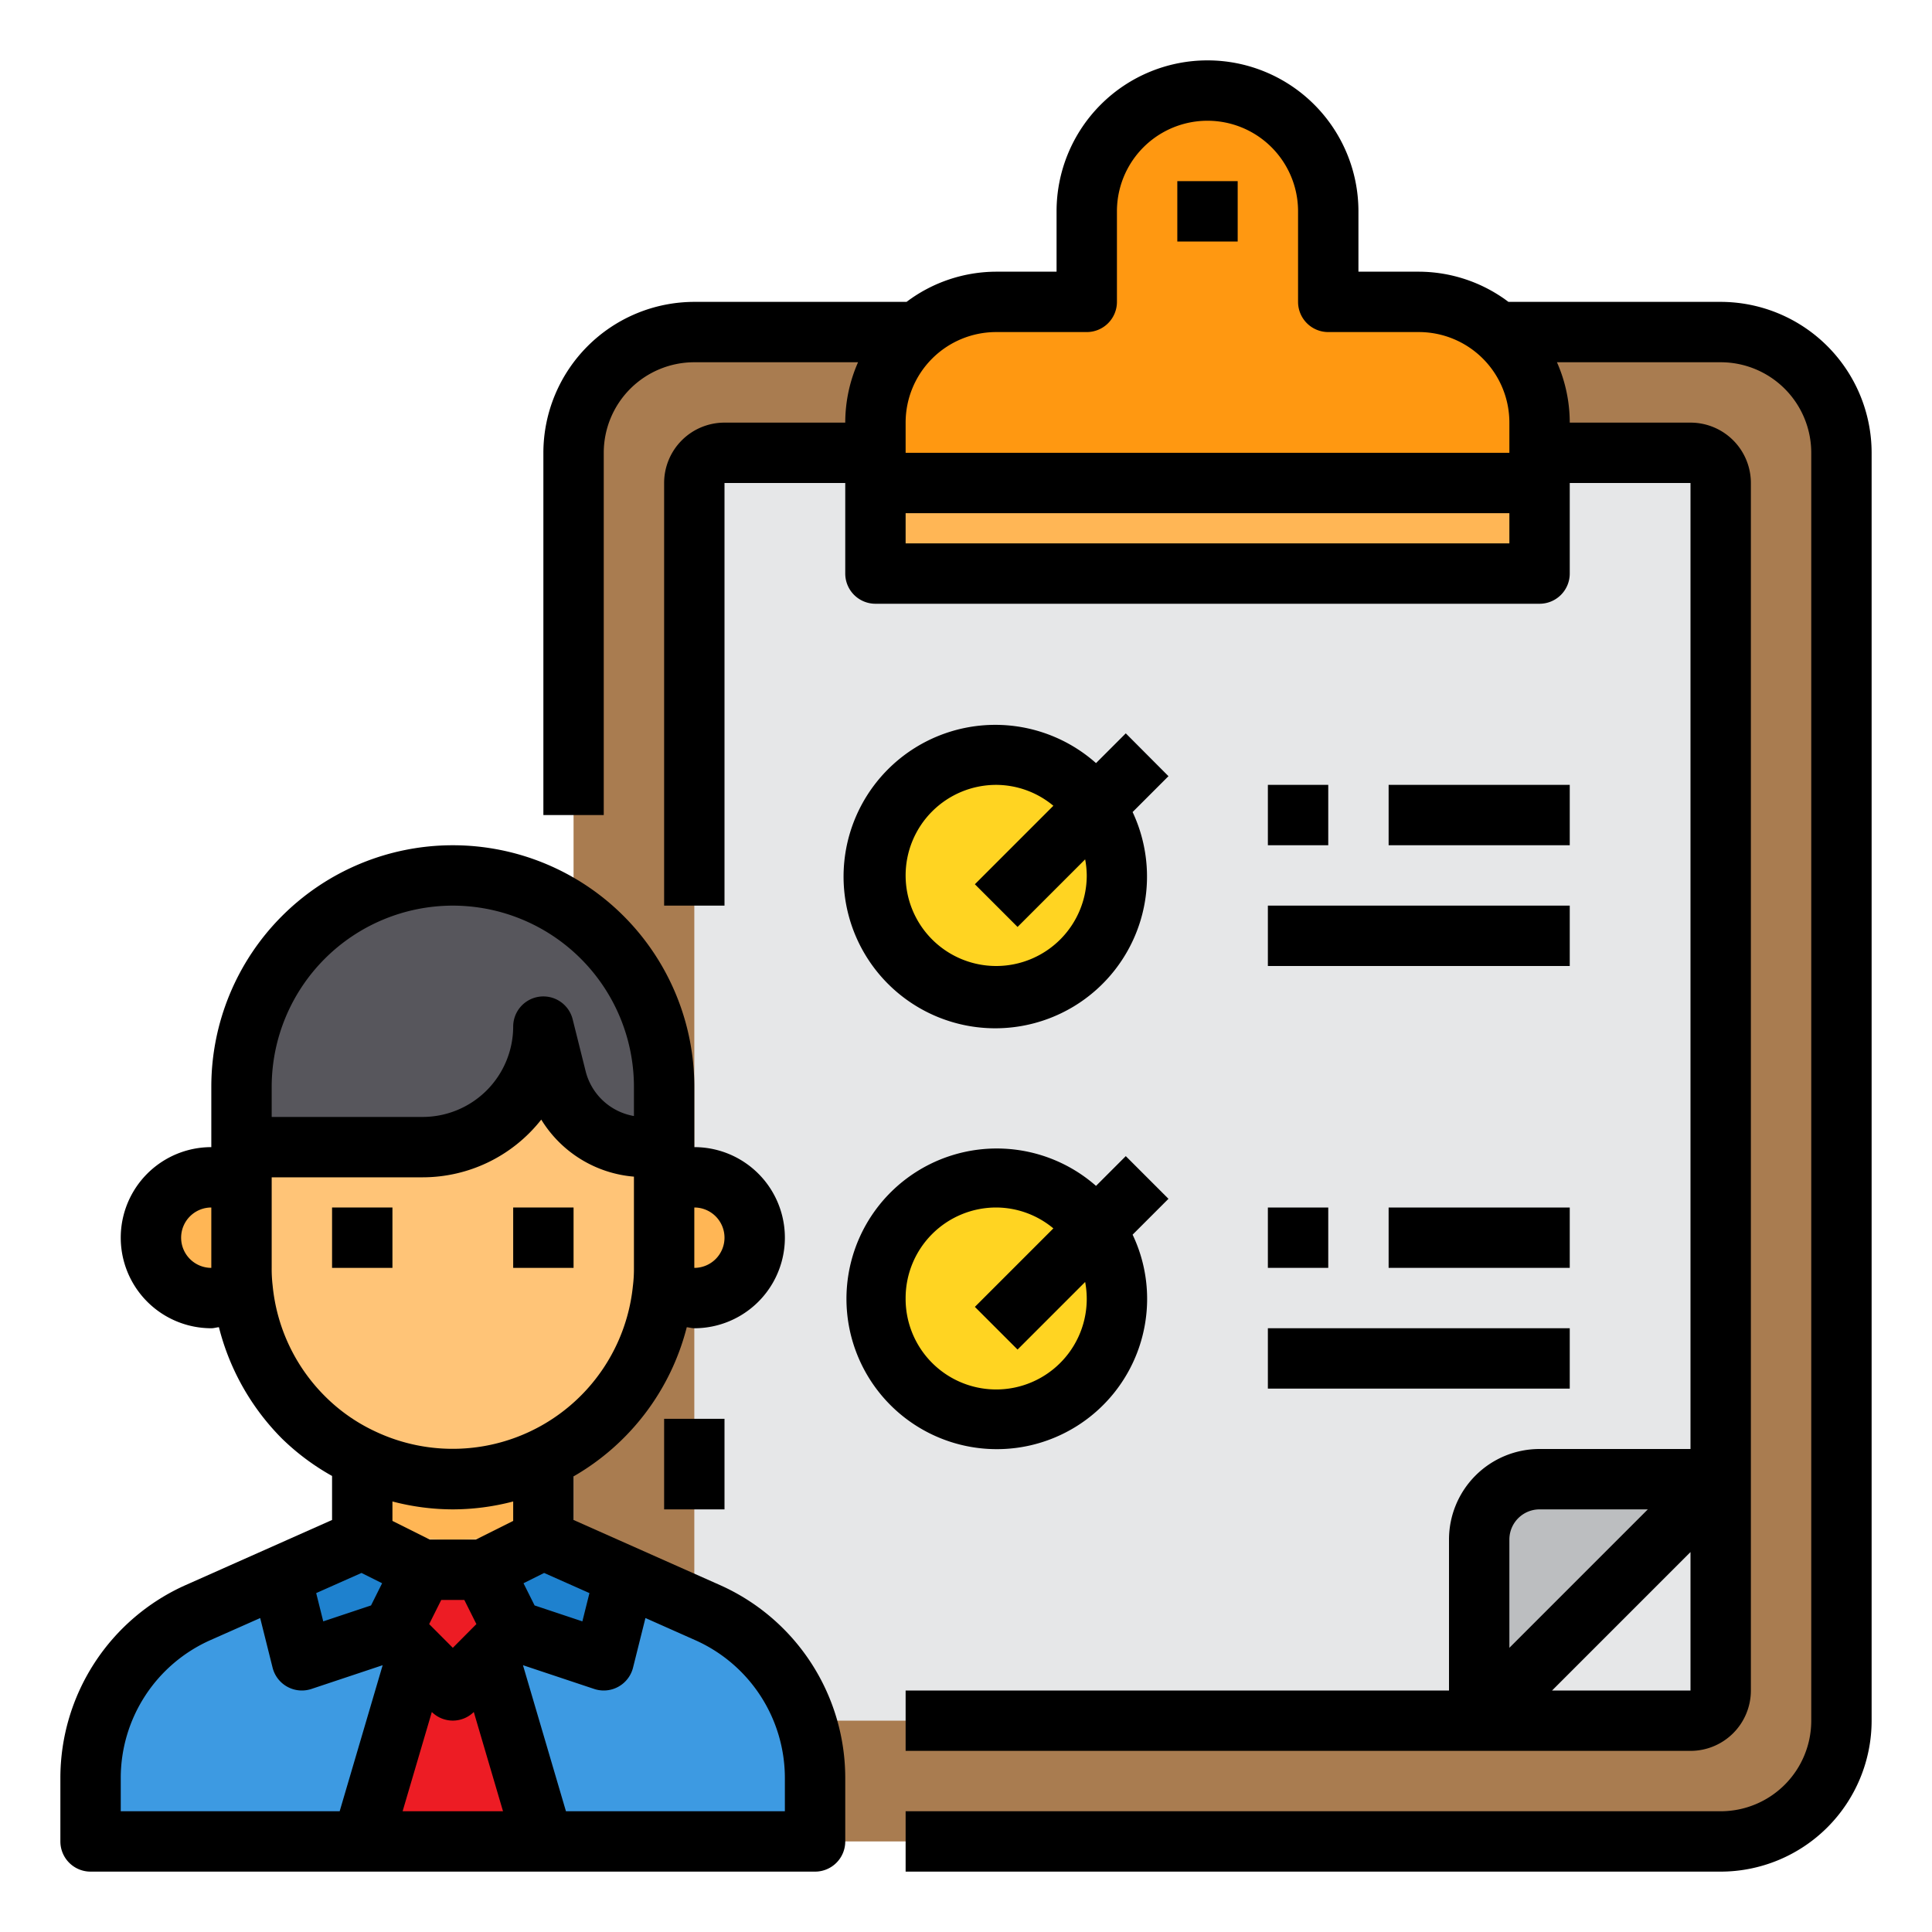 <svg xmlns="http://www.w3.org/2000/svg" viewBox="0 0 64 64" id="resume">
  <g>
    <rect width="42" height="50" x="19" y="11" fill="#a97c50" rx="4"></rect>
    <path fill="#e6e7e8" d="M57 16v33h-6a2.006 2.006 0 0 0-2 2v6H24a1 1 0 0 1-1-1V16a1 1 0 0 1 1-1h32a1 1 0 0 1 1 1Z"></path>
    <path fill="#e6e7e8" d="M57 49v7a1 1 0 0 1-1 1h-7Z"></path>
    <path fill="#bcbec0" d="m57 49-8 8v-6a2.006 2.006 0 0 1 2-2Z"></path>
    <path fill="#ffb655" d="M29 16h22v3H29z"></path>
    <path fill="#ff9811" d="M51 14v2H29v-2a4.009 4.009 0 0 1 4-4h3V7a4 4 0 0 1 8 0v3h3a4.009 4.009 0 0 1 4 4Z"></path>
    <path fill="#ffd422" d="M36.28 26.72A4 4 0 1 1 33 25a4.009 4.009 0 0 1 3.28 1.72zm0 14A4 4 0 1 1 33 39a4.009 4.009 0 0 1 3.28 1.72z"></path>
    <path fill="#3d9ae2" d="M27 58.9V61h-9l-1.82-6.18L17 54l2 .67 1 .33.7-2.8 2.3 1.02.44.2A6 6 0 0 1 27 58.9Z"></path>
    <path fill="#1e81ce" d="M20.7 52.2 20 55l-1-.33v-3.23l1.7.76zM19 51.44v3.23L17 54l-1-2 2-1 1 .44z"></path>
    <path fill="#ed1c24" d="M16.18 54.82 18 61h-6l1.82-6.18L15 56l1.18-1.18z"></path>
    <path fill="#ed1c24" d="m16 52 1 2-.82.82L15 56l-1.18-1.18L13 54l1-2h2z"></path>
    <path fill="#1e81ce" d="m14 52-1 2-3 1-.7-2.8L12 51l2 1z"></path>
    <path fill="#3d9ae2" d="M13.82 54.82 12 61H3v-2.1a6 6 0 0 1 3.56-5.48L9.3 52.2 10 55l3-1Z"></path>
    <path fill="#57565c" d="M22 36v2h-.66a3.014 3.014 0 0 1-2.91-2.27L18 34a4 4 0 0 1-4 4H8v-2a7 7 0 1 1 14 0Z"></path>
    <path fill="#ffb655" d="M25 41a2.006 2.006 0 0 1-2 2h-2v-4h2a2.006 2.006 0 0 1 2 2zM9 39v4H7a2 2 0 0 1 0-4z"></path>
    <path fill="#ffc477" d="M18 48v3l-2 1h-2l-2-1v-3h6z"></path>
    <path fill="#ffb655" d="M18 48v2.32a6.958 6.958 0 0 1-6 0V48Z"></path>
    <path fill="#ffc477" d="M21.34 38a3.014 3.014 0 0 1-2.91-2.27L18 34a4 4 0 0 1-4 4H8v4a7 7 0 0 0 14 0v-4Z"></path>
    <path d="M11 40h2v2h-2zM17 40h2v2h-2z"></path>
    <path d="M23.846 52.506 19 50.351v-1.444a7.969 7.969 0 0 0 3.75-4.941c.084.007.165.034.25.034a3 3 0 0 0 0-6v-2a8 8 0 0 0-16 0v2a3 3 0 0 0 0 6c.085 0 .167-.027.252-.035a8 8 0 0 0 2.091 3.693A7.862 7.862 0 0 0 11 48.893v1.458l-4.846 2.155A7 7 0 0 0 2 58.9V61a1 1 0 0 0 1 1h24a1 1 0 0 0 1-1v-2.1a7 7 0 0 0-4.154-6.394Zm-4.32.267-.234.937-1.583-.528-.367-.735.683-.341ZM15 50a7.915 7.915 0 0 0 2-.262v.644L15.764 51h-1.528L13 50.382v-.644A7.921 7.921 0 0 0 15 50Zm-.783 3.8.4-.8h.764l.4.8-.781.786Zm.088 2.912a.99.99 0 0 0 1.39 0L16.663 60h-3.326ZM24 41a1 1 0 0 1-1 1v-2a1 1 0 0 1 1 1Zm-9-11a6.006 6.006 0 0 1 6 6v.97a2 2 0 0 1-1.6-1.485l-.432-1.728A1 1 0 0 0 17 34a3 3 0 0 1-3 3H9v-1a6.006 6.006 0 0 1 6-6ZM6 41a1 1 0 0 1 1-1v2a1 1 0 0 1-1-1Zm3.031 1.58A4.614 4.614 0 0 1 9 42v-3h5a5 5 0 0 0 3.93-1.912 3.985 3.985 0 0 0 3.07 1.89V42a4.6 4.6 0 0 1-.036.614 6 6 0 0 1-8.542 4.8 5.833 5.833 0 0 1-1.665-1.17 5.991 5.991 0 0 1-1.726-3.664Zm2.944 9.526.683.341-.367.735-1.583.528-.234-.937ZM4 58.9a5 5 0 0 1 2.966-4.567l1.653-.733.411 1.644A1 1 0 0 0 10 56a1.01 1.01 0 0 0 .316-.051l2.36-.787L11.252 60H4ZM26 60h-7.252l-1.424-4.838 2.36.787A1.01 1.01 0 0 0 20 56a1 1 0 0 0 .97-.757l.411-1.644 1.653.735A5 5 0 0 1 26 58.9Z"></path>
    <path d="M57 10h-7.031A4.952 4.952 0 0 0 47 9h-2V7a5 5 0 0 0-10 0v2h-2a4.952 4.952 0 0 0-2.969 1H23a5.006 5.006 0 0 0-5 5v12h2V15a3 3 0 0 1 3-3h5.424A4.95 4.95 0 0 0 28 14h-4a2 2 0 0 0-2 2v14h2V16h4v3a1 1 0 0 0 1 1h22a1 1 0 0 0 1-1v-3h4v32h-5a3 3 0 0 0-3 3v5H30v2h26a2 2 0 0 0 2-2V16a2 2 0 0 0-2-2h-4a4.95 4.95 0 0 0-.424-2H57a3 3 0 0 1 3 3v42a3 3 0 0 1-3 3H30v2h27a5.006 5.006 0 0 0 5-5V15a5.006 5.006 0 0 0-5-5Zm-7 41a1 1 0 0 1 1-1h3.586L50 54.586Zm1.414 5L56 51.414V56ZM33 11h3a1 1 0 0 0 1-1V7a3 3 0 0 1 6 0v3a1 1 0 0 0 1 1h3a3 3 0 0 1 3 3v1H30v-1a3 3 0 0 1 3-3Zm-3 7v-1h20v1ZM22 47h2v3h-2z"></path>
    <path d="M39 6h2v2h-2zM37.293 24.293l-.986.986a5.026 5.026 0 1 0 1.212 1.621l1.188-1.188zM36 29a3 3 0 1 1-3-3 2.972 2.972 0 0 1 1.894.692l-2.6 2.6 1.414 1.414 2.239-2.239A3.008 3.008 0 0 1 36 29zm2 14a4.94 4.94 0 0 0-.481-2.1l1.188-1.188-1.414-1.414-.986.986A4.98 4.98 0 1 0 38 43zm-8 0a3 3 0 0 1 3-3 2.972 2.972 0 0 1 1.894.692l-2.6 2.6 1.414 1.414 2.239-2.239A3 3 0 1 1 30 43zM42 30h10v2H42zM42 26h2v2h-2zM46 26h6v2h-6zM42 44h10v2H42zM42 40h2v2h-2zM46 40h6v2h-6z"></path>
  </g>
</svg>
